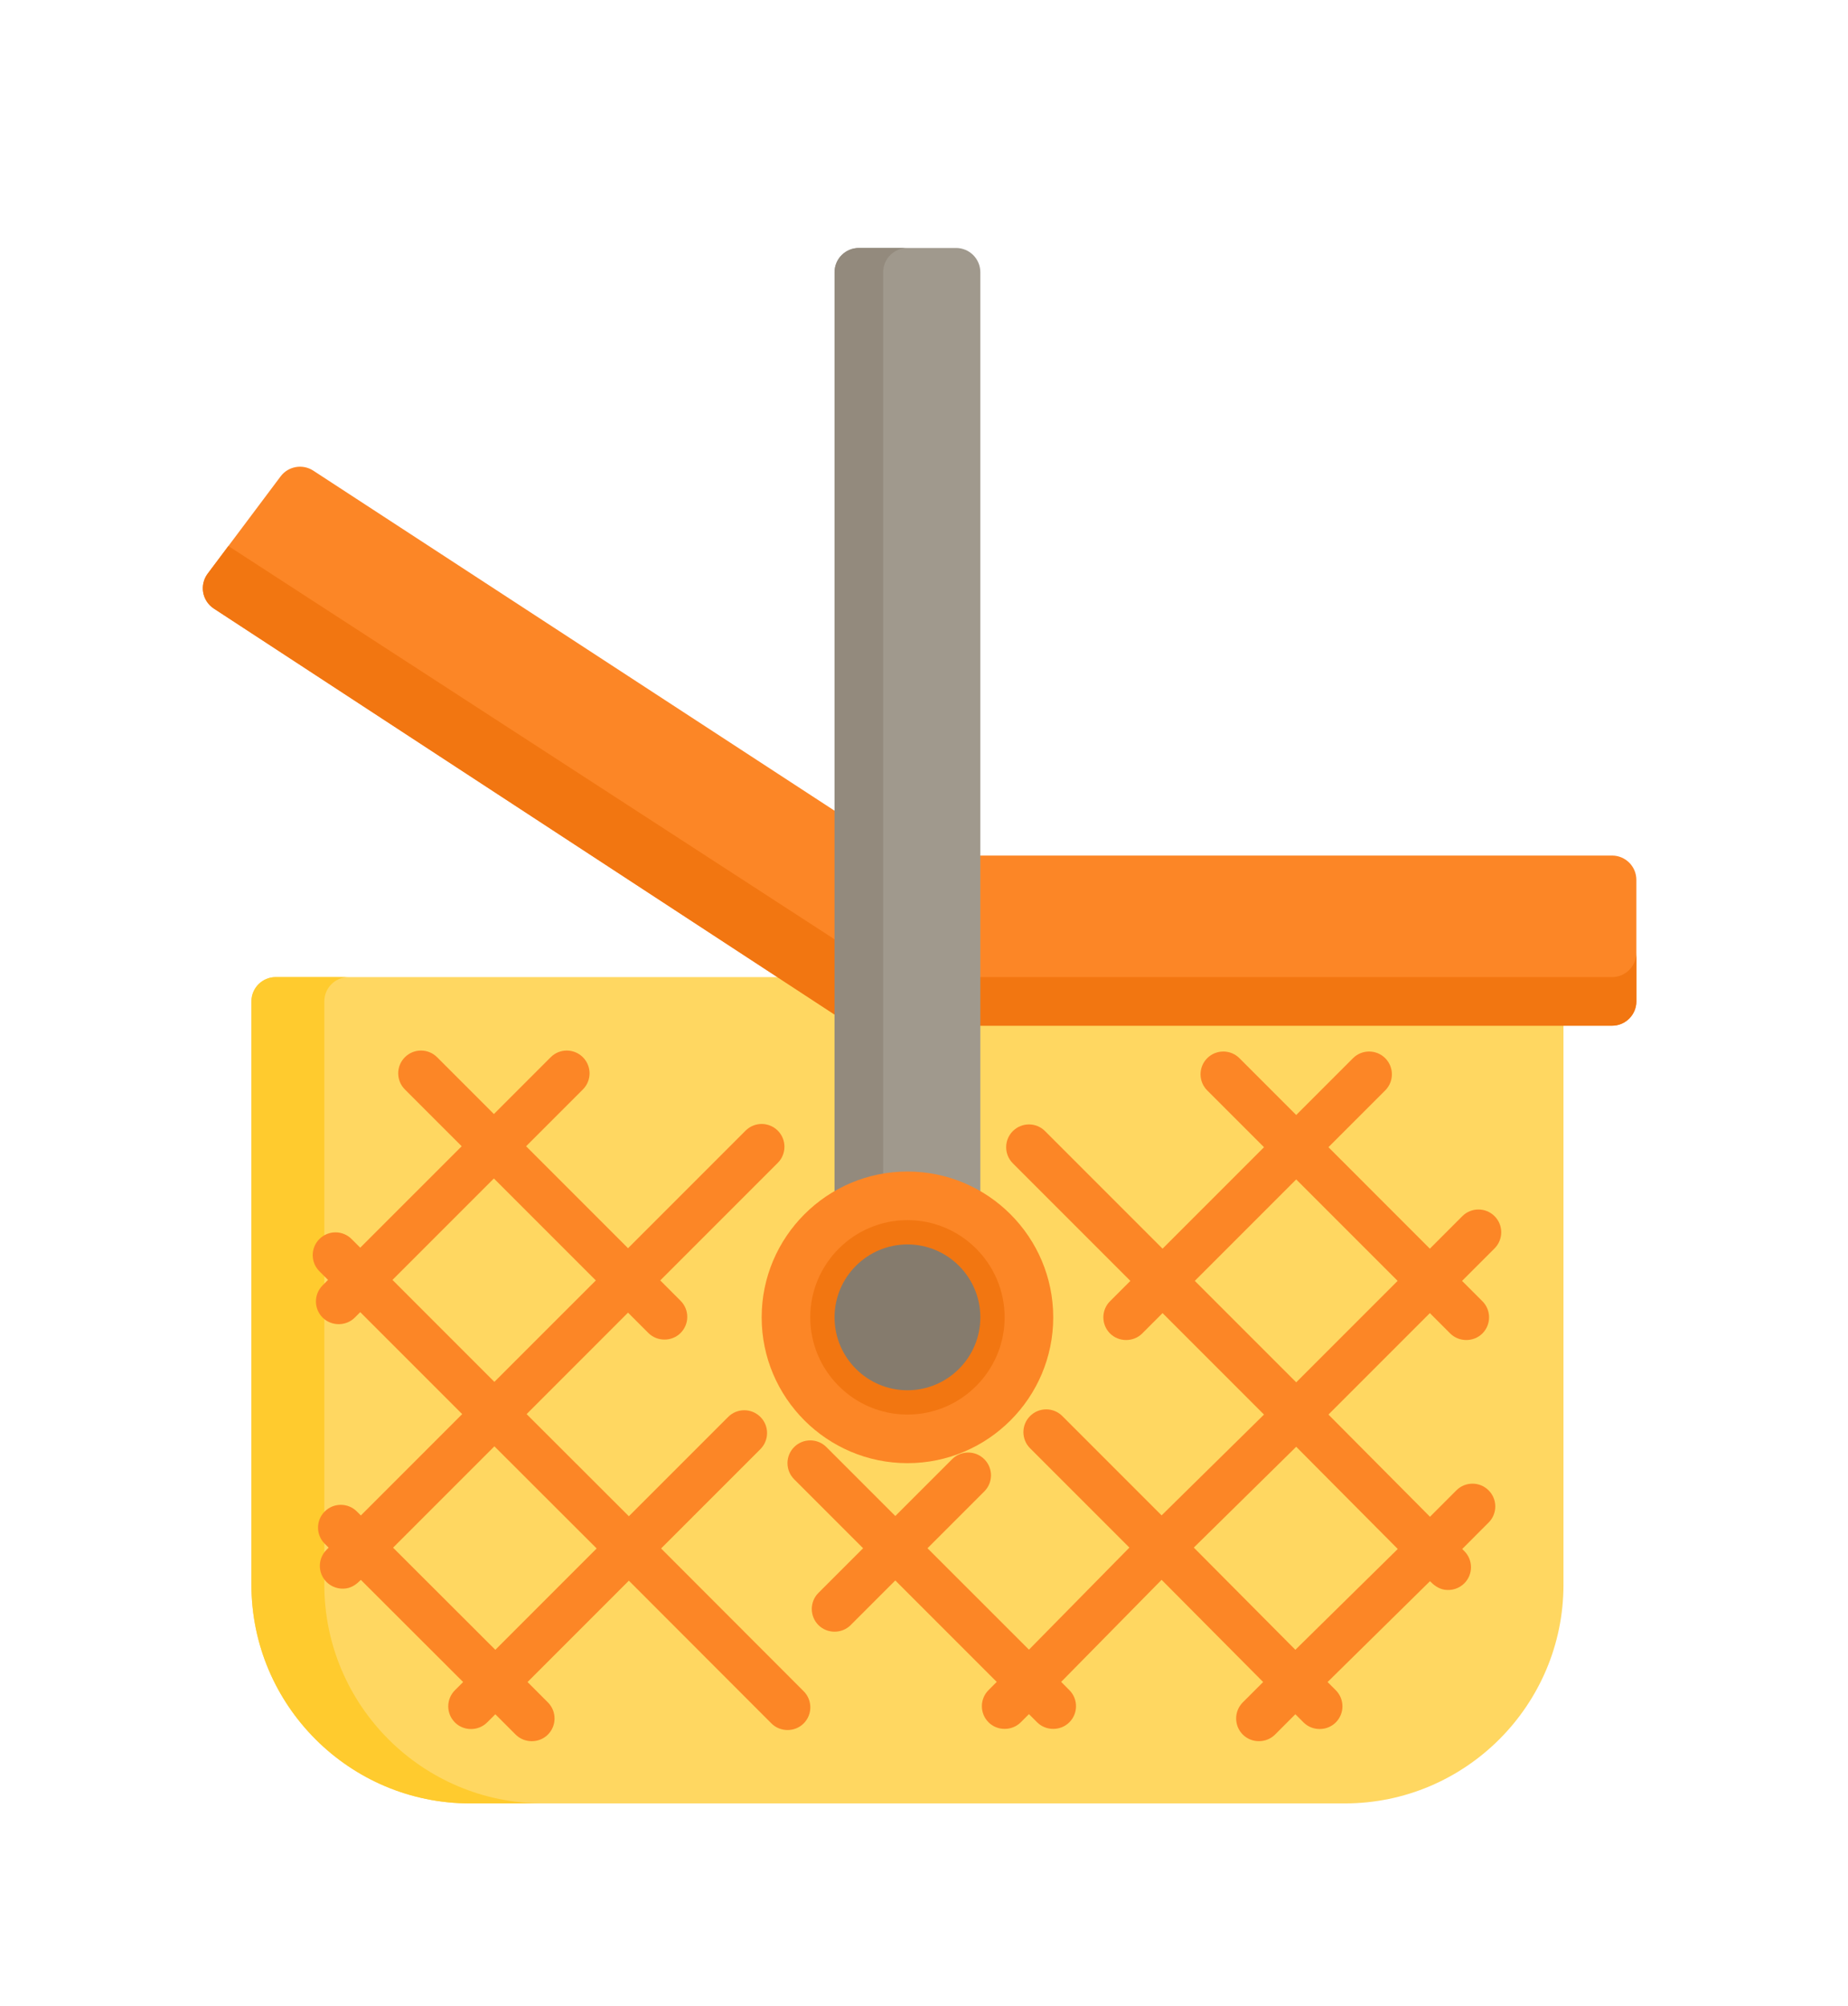 <?xml version="1.0" encoding="UTF-8" standalone="no"?>
<svg width="82px" height="89px" viewBox="0 0 82 89" version="1.1" xmlns="http://www.w3.org/2000/svg" xmlns:xlink="http://www.w3.org/1999/xlink">
    <!-- Generator: Sketch 44.1 (41455) - http://www.bohemiancoding.com/sketch -->
    <title>picnic-basket</title>
    <desc>Created with Sketch.</desc>
    <defs>
        <filter x="-18.8%" y="-14.5%" width="160.9%" height="158.0%" filterUnits="objectBoundingBox" id="filter-1">
            <feOffset dx="8" dy="11" in="SourceAlpha" result="shadowOffsetOuter1"></feOffset>
            <feGaussianBlur stdDeviation="4.5" in="shadowOffsetOuter1" result="shadowBlurOuter1"></feGaussianBlur>
            <feColorMatrix values="0 0 0 0 0   0 0 0 0 0   0 0 0 0 0  0 0 0 0.5 0" type="matrix" in="shadowBlurOuter1" result="shadowMatrixOuter1"></feColorMatrix>
            <feMerge>
                <feMergeNode in="shadowMatrixOuter1"></feMergeNode>
                <feMergeNode in="SourceGraphic"></feMergeNode>
            </feMerge>
        </filter>
    </defs>
    <g id="Page-1" stroke="none" stroke-width="1" fill="none" fill-rule="evenodd">
        <g id="Tablet-Portrait" transform="translate(-591, -1078)" fill-rule="nonzero">
            <g id="Group-8" transform="translate(550, 1078)">
                <g id="picnic-basket" filter="url(#filter-1)" transform="translate(42, 0)">
                    <path d="M59.297,32.344 L3.234,32.344 C2.639,32.344 2.156,32.826 2.156,33.422 L2.156,59.297 C2.156,64.647 6.509,69 11.859,69 L50.672,69 C56.022,69 60.375,64.647 60.375,59.297 L60.375,33.422 C60.375,32.826 59.892,32.344 59.297,32.344 Z" id="Shape" fill="#FFD761"></path>
                    <path d="M5.391,59.297 L5.391,33.422 C5.391,32.826 5.873,32.344 6.469,32.344 L3.234,32.344 C2.639,32.344 2.156,32.826 2.156,33.422 L2.156,59.297 C2.156,64.647 6.509,69 11.859,69 L15.094,69 C9.743,69 5.391,64.647 5.391,59.297 Z" id="Shape" fill="#FFCB2E"></path>
                    <path d="M62.531,26.953 L31.266,26.953 C30.67,26.953 30.188,27.436 30.188,28.031 L30.188,33.422 C30.188,34.017 30.67,34.5 31.266,34.5 L62.531,34.5 C63.127,34.5 63.609,34.017 63.609,33.422 L63.609,28.031 C63.609,27.436 63.127,26.953 62.531,26.953 Z" id="Shape" fill="#FC8626"></path>
                    <path d="M62.531,32.344 L31.266,32.344 C30.67,32.344 30.188,31.861 30.188,31.266 L30.188,33.422 C30.188,34.017 30.67,34.5 31.266,34.5 L62.531,34.5 C63.127,34.5 63.609,34.017 63.609,33.422 L63.609,31.266 C63.609,31.861 63.127,32.344 62.531,32.344 Z" id="Shape" fill="#F27611"></path>
                    <path d="M29.698,26.05 L4.901,9.878 C4.426,9.568 3.791,9.68 3.45,10.134 L0.216,14.447 C0.037,14.685 -0.035,14.987 0.016,15.281 C0.068,15.574 0.239,15.833 0.488,15.996 L28.519,34.324 C28.698,34.441 28.903,34.5 29.109,34.5 C29.285,34.5 29.462,34.457 29.622,34.37 C29.971,34.182 30.188,33.818 30.188,33.422 L30.188,26.953 C30.188,26.589 30.004,26.249 29.698,26.05 Z" id="Shape" fill="#FC8626"></path>
                    <path d="M1.134,13.222 L0.216,14.447 C0.037,14.685 -0.035,14.987 0.016,15.281 C0.068,15.574 0.239,15.833 0.488,15.996 L28.519,34.324 C28.698,34.441 28.903,34.5 29.109,34.5 C29.285,34.5 29.462,34.457 29.622,34.37 C29.971,34.182 30.188,33.818 30.188,33.422 L30.188,32.067 L1.134,13.222 Z" id="Shape" fill="#F27611"></path>
                    <path d="M33.422,0 L29.109,0 C28.514,0 28.031,0.483 28.031,1.078 L28.031,45.281 C28.031,45.877 28.514,46.359 29.109,46.359 L33.422,46.359 C34.017,46.359 34.5,45.877 34.5,45.281 L34.5,1.078 C34.5,0.483 34.017,0 33.422,0 Z" id="Shape" fill="#A0998D"></path>
                    <path d="M30.188,45.281 L30.188,1.078 C30.188,0.483 30.67,0 31.266,0 L29.109,0 C28.514,0 28.031,0.483 28.031,1.078 L28.031,45.281 C28.031,45.877 28.514,46.359 29.109,46.359 L31.266,46.359 C30.67,46.359 30.188,45.877 30.188,45.281 Z" id="Shape" fill="#938A7D"></path>
                    <path d="M31.266,40.969 C27.699,40.969 24.797,43.871 24.797,47.438 C24.797,51.004 27.699,53.906 31.266,53.906 C34.833,53.906 37.734,51.004 37.734,47.438 C37.734,43.871 34.833,40.969 31.266,40.969 Z" id="Shape" fill="#FC8626"></path>
                    <path d="M31.266,43.125 C28.888,43.125 26.953,45.06 26.953,47.438 C26.953,49.815 28.888,51.75 31.266,51.75 C33.644,51.75 35.578,49.815 35.578,47.438 C35.578,45.06 33.644,43.125 31.266,43.125 Z" id="Shape" fill="#F27611"></path>
                    <path d="M31.266,44.203 C29.482,44.203 28.031,45.654 28.031,47.438 C28.031,49.221 29.482,50.672 31.266,50.672 C33.049,50.672 34.5,49.221 34.5,47.438 C34.5,45.654 33.049,44.203 31.266,44.203 Z" id="Shape" fill="#857B6D"></path>
                    <g id="Group" transform="translate(4.852, 35.578)" fill="#FC8626">
                        <path d="M31.09,5.027 L36.305,10.242 L35.402,11.145 C35.008,11.539 35.008,12.179 35.402,12.574 C35.792,12.963 36.442,12.963 36.832,12.574 L37.734,11.672 L42.235,16.172 L37.691,20.644 L33.285,16.238 C32.89,15.843 32.25,15.843 31.855,16.238 C31.46,16.632 31.46,17.272 31.855,17.667 L36.262,22.073 L31.805,26.602 L27.304,22.102 L29.824,19.582 C30.219,19.187 30.219,18.547 29.824,18.153 C29.429,17.758 28.789,17.758 28.395,18.153 L25.875,20.672 L22.816,17.613 C22.421,17.219 21.781,17.219 21.387,17.613 C20.992,18.008 20.992,18.648 21.387,19.043 L24.446,22.102 L22.465,24.082 C22.07,24.477 22.07,25.117 22.465,25.512 C22.854,25.901 23.505,25.901 23.894,25.512 L25.875,23.531 L30.375,28.031 L30.012,28.395 C29.617,28.789 29.617,29.429 30.012,29.824 C30.401,30.213 31.052,30.213 31.441,29.824 L31.805,29.461 L32.168,29.824 C32.557,30.213 33.208,30.213 33.597,29.824 C33.992,29.429 33.992,28.789 33.597,28.395 L33.234,28.031 L37.691,23.503 L42.197,28.037 L41.294,28.939 C40.9,29.334 40.9,29.974 41.294,30.369 C41.684,30.758 42.334,30.758 42.724,30.369 L43.626,29.466 L43.99,29.83 C44.379,30.219 45.03,30.219 45.419,29.83 C45.814,29.435 45.814,28.795 45.419,28.4 L45.056,28.037 L49.599,23.565 C49.784,23.75 49.979,23.898 50.245,23.942 C50.564,23.993 50.895,23.887 51.123,23.659 C51.518,23.264 51.518,22.624 51.123,22.229 L51.029,22.136 L52.201,20.963 C52.596,20.569 52.596,19.929 52.201,19.534 C51.806,19.139 51.166,19.139 50.771,19.534 L49.6,20.706 L45.094,16.172 L49.594,11.672 L50.496,12.574 C50.886,12.963 51.536,12.963 51.926,12.574 C52.32,12.179 52.32,11.539 51.926,11.145 L51.023,10.242 L52.465,8.801 C52.86,8.406 52.86,7.766 52.465,7.371 C52.07,6.977 51.43,6.977 51.035,7.371 L49.594,8.813 L45.094,4.312 L47.613,1.793 C48.008,1.398 48.008,0.758 47.613,0.363 C47.218,-0.031 46.579,-0.031 46.184,0.363 L43.664,2.883 L41.144,0.363 C40.75,-0.031 40.11,-0.031 39.715,0.363 C39.32,0.758 39.32,1.398 39.715,1.793 L42.235,4.312 L37.734,8.813 L32.519,3.598 C32.125,3.203 31.485,3.203 31.09,3.598 C30.695,3.992 30.695,4.633 31.09,5.027 Z M48.17,22.135 L43.626,26.607 L39.12,22.073 L43.664,17.601 L48.17,22.135 Z M43.664,5.742 L48.164,10.242 L43.664,14.742 L39.164,10.242 L43.664,5.742 Z" id="Shape"></path>
                        <path d="M15.482,22.112 L19.888,17.706 C20.283,17.311 20.283,16.671 19.888,16.277 C19.493,15.882 18.853,15.882 18.459,16.277 L14.052,20.683 L9.515,16.152 L14.015,11.651 L14.918,12.554 C15.307,12.943 15.958,12.943 16.347,12.554 C16.742,12.159 16.742,11.519 16.347,11.125 L15.445,10.222 L20.66,5.007 C21.054,4.612 21.054,3.972 20.66,3.578 C20.265,3.183 19.625,3.183 19.23,3.578 L14.015,8.793 L9.492,4.27 L12.012,1.75 C12.407,1.356 12.407,0.716 12.012,0.321 C11.617,-0.074 10.977,-0.074 10.583,0.321 L8.063,2.841 L5.543,0.321 C5.149,-0.074 4.509,-0.074 4.114,0.321 C3.719,0.715 3.719,1.355 4.114,1.75 L6.634,4.27 L2.133,8.77 L1.749,8.386 C1.354,7.991 0.714,7.991 0.32,8.386 C-0.075,8.781 -0.075,9.421 0.32,9.815 L0.704,10.199 L0.463,10.441 C0.068,10.835 0.068,11.475 0.463,11.87 C0.852,12.259 1.503,12.259 1.892,11.87 L2.133,11.629 L6.656,16.152 L2.16,20.648 L1.985,20.473 C1.59,20.078 0.95,20.078 0.556,20.473 C0.161,20.867 0.161,21.507 0.556,21.902 L0.731,22.077 L0.637,22.171 C0.242,22.566 0.242,23.206 0.637,23.6 C0.865,23.828 1.196,23.935 1.514,23.883 C1.78,23.84 1.975,23.691 2.16,23.506 L6.698,28.037 L6.334,28.401 C5.939,28.796 5.939,29.436 6.334,29.83 C6.723,30.22 7.374,30.22 7.763,29.83 L8.127,29.467 L9.029,30.369 C9.419,30.759 10.069,30.759 10.459,30.369 C10.853,29.975 10.853,29.335 10.459,28.94 L9.556,28.037 L14.052,23.541 L20.379,29.874 C20.768,30.264 21.419,30.264 21.808,29.874 C22.203,29.479 22.203,28.839 21.808,28.445 L15.482,22.112 Z M3.563,10.199 L8.063,5.699 L12.586,10.222 L8.085,14.722 L3.563,10.199 Z M8.127,26.608 L3.589,22.077 L8.086,17.581 L12.623,22.112 L8.127,26.608 Z" id="Shape"></path>
                    </g>
                </g>
            </g>
        </g>
    </g>
</svg>